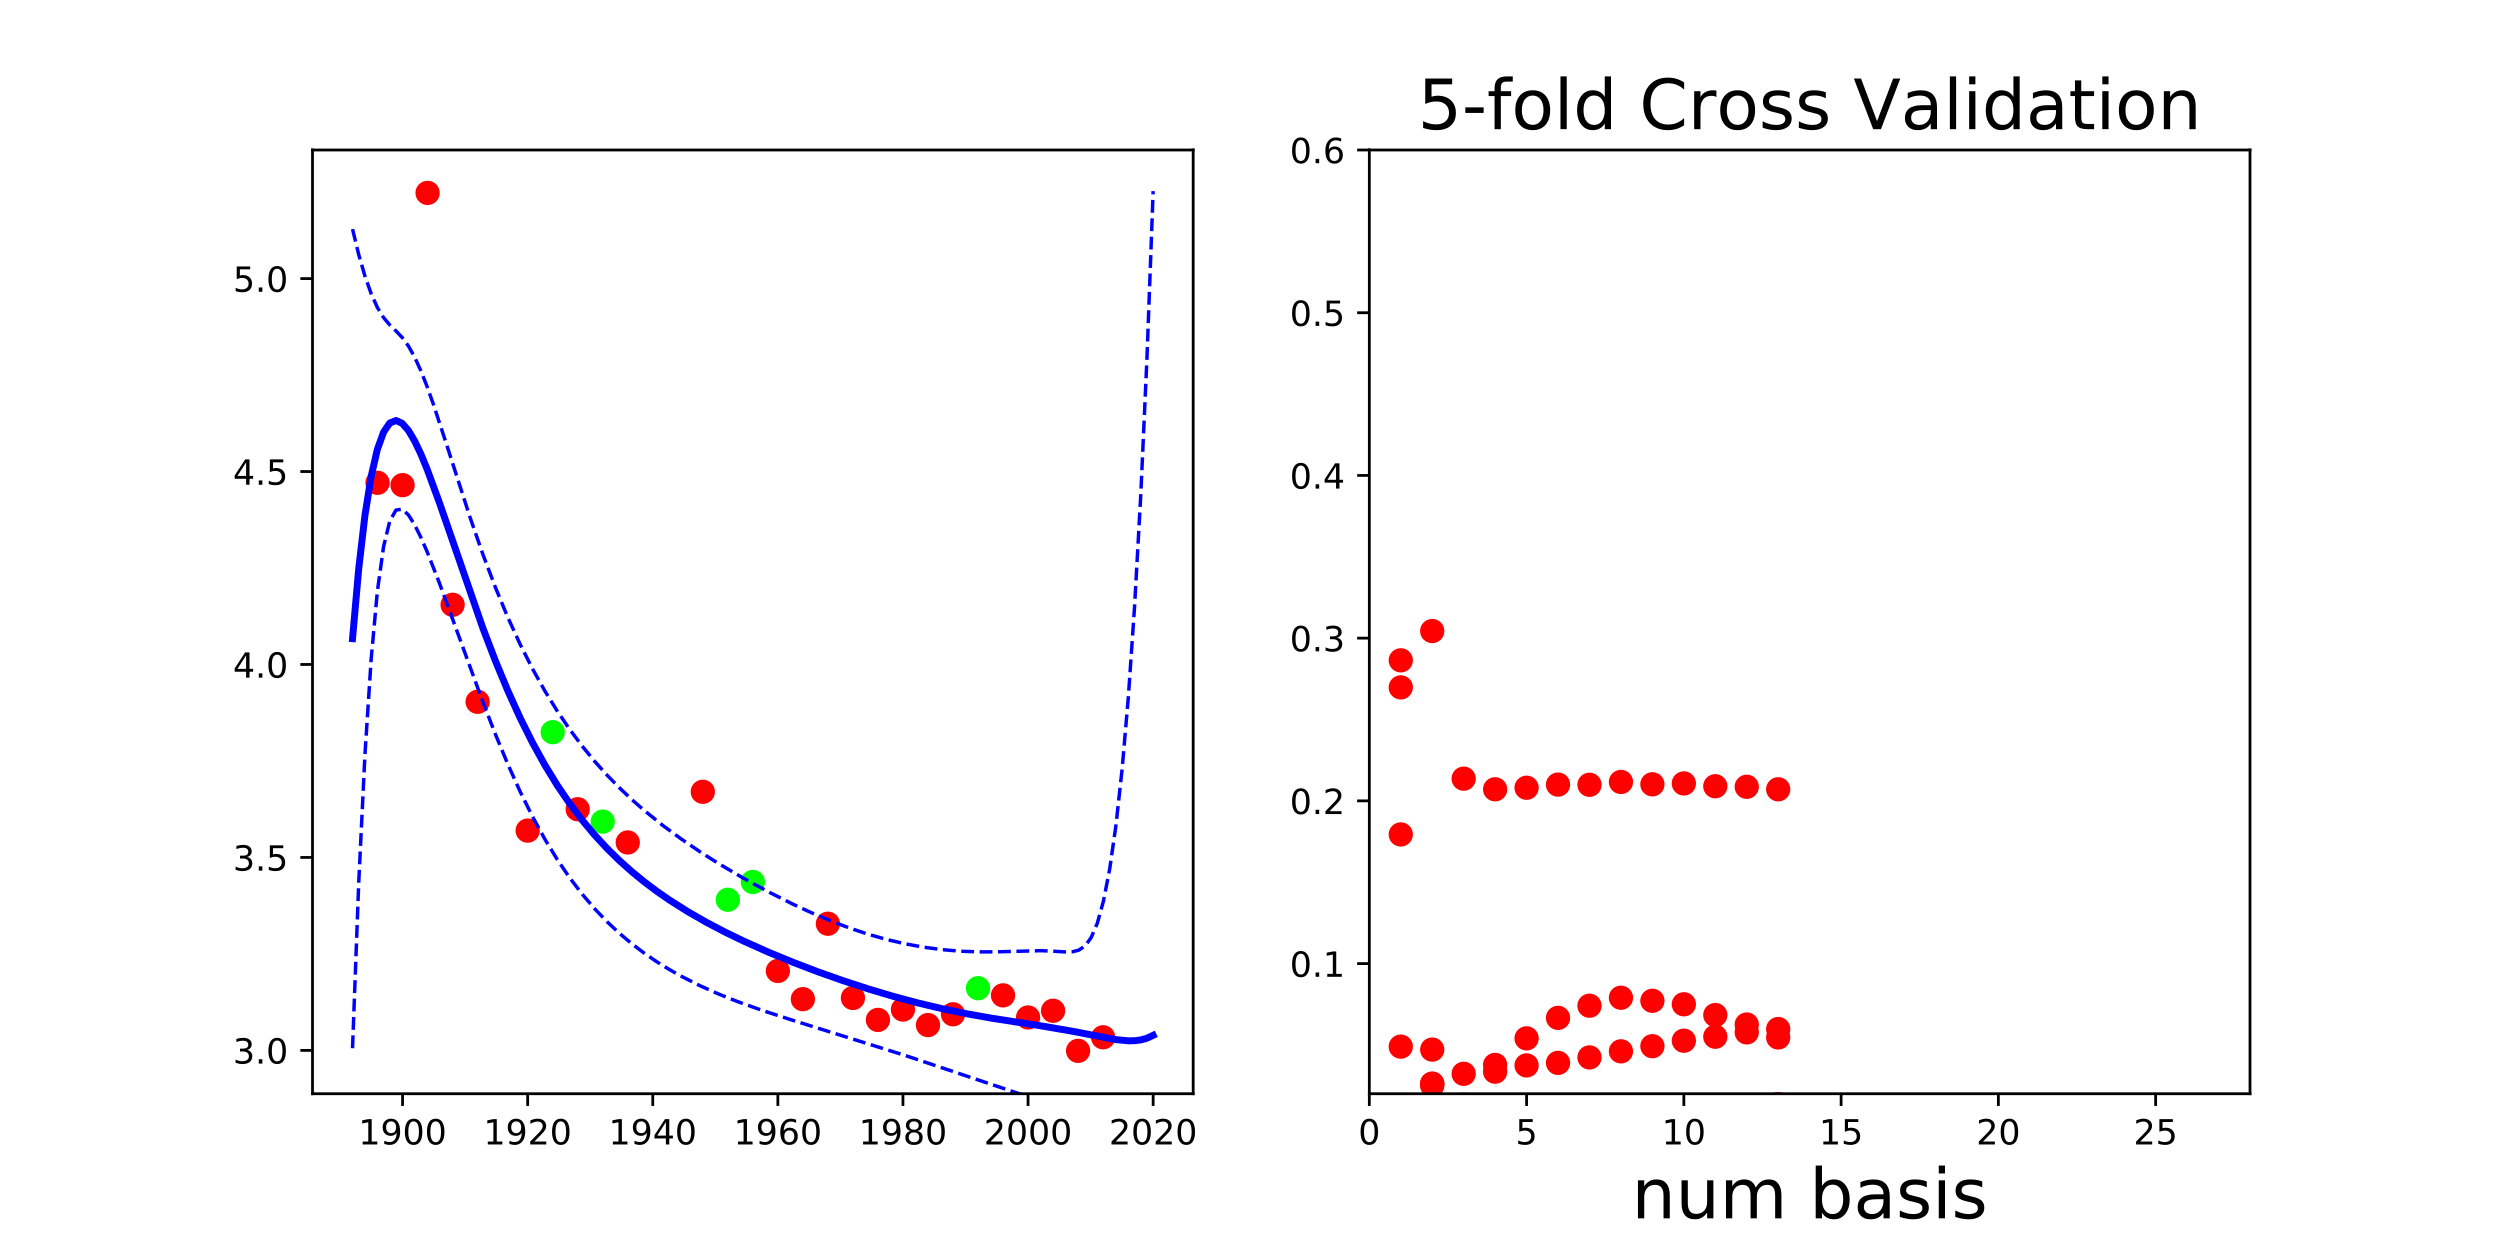 <?xml version="1.0" encoding="utf-8" standalone="no"?>
<!DOCTYPE svg PUBLIC "-//W3C//DTD SVG 1.1//EN"
  "http://www.w3.org/Graphics/SVG/1.1/DTD/svg11.dtd">
<!-- Created with matplotlib (http://matplotlib.org/) -->
<svg height="360pt" version="1.1" viewBox="0 0 720 360" width="720pt" xmlns="http://www.w3.org/2000/svg" xmlns:xlink="http://www.w3.org/1999/xlink">
 <defs>
  <style type="text/css">
*{stroke-linecap:butt;stroke-linejoin:round;}
  </style>
 </defs>
 <g id="figure_1">
  <g id="patch_1">
   <path d="M 0 360 
L 720 360 
L 720 0 
L 0 0 
z
" style="fill:none;"/>
  </g>
  <g id="axes_1">
   <g id="patch_2">
    <path d="M 90 315 
L 343.636 315 
L 343.636 43.2 
L 90 43.2 
z
" style="fill:none;"/>
   </g>
   <g id="matplotlib.axis_1">
    <g id="xtick_1">
     <g id="line2d_1">
      <defs>
       <path d="M 0 0 
L 0 3.5 
" id="m0078205d73" style="stroke:#000000;stroke-width:0.8;"/>
      </defs>
      <g>
       <use style="stroke:#000000;stroke-width:0.8;" x="115.94" xlink:href="#m0078205d73" y="315"/>
      </g>
     </g>
     <g id="text_1">
      <!-- 1900 -->
      <defs>
       <path d="M 12.406 8.297 
L 28.516 8.297 
L 28.516 63.922 
L 10.984 60.406 
L 10.984 69.391 
L 28.422 72.906 
L 38.281 72.906 
L 38.281 8.297 
L 54.391 8.297 
L 54.391 0 
L 12.406 0 
z
" id="DejaVuSans-31"/>
       <path d="M 10.984 1.516 
L 10.984 10.5 
Q 14.703 8.734 18.5 7.812 
Q 22.312 6.891 25.984 6.891 
Q 35.75 6.891 40.891 13.453 
Q 46.047 20.016 46.781 33.406 
Q 43.953 29.203 39.594 26.953 
Q 35.25 24.703 29.984 24.703 
Q 19.047 24.703 12.672 31.312 
Q 6.297 37.938 6.297 49.422 
Q 6.297 60.641 12.938 67.422 
Q 19.578 74.219 30.609 74.219 
Q 43.266 74.219 49.922 64.516 
Q 56.594 54.828 56.594 36.375 
Q 56.594 19.141 48.406 8.859 
Q 40.234 -1.422 26.422 -1.422 
Q 22.703 -1.422 18.891 -0.688 
Q 15.094 0.047 10.984 1.516 
z
M 30.609 32.422 
Q 37.25 32.422 41.125 36.953 
Q 45.016 41.5 45.016 49.422 
Q 45.016 57.281 41.125 61.844 
Q 37.25 66.406 30.609 66.406 
Q 23.969 66.406 20.094 61.844 
Q 16.219 57.281 16.219 49.422 
Q 16.219 41.5 20.094 36.953 
Q 23.969 32.422 30.609 32.422 
z
" id="DejaVuSans-39"/>
       <path d="M 31.781 66.406 
Q 24.172 66.406 20.328 58.906 
Q 16.5 51.422 16.5 36.375 
Q 16.5 21.391 20.328 13.891 
Q 24.172 6.391 31.781 6.391 
Q 39.453 6.391 43.281 13.891 
Q 47.125 21.391 47.125 36.375 
Q 47.125 51.422 43.281 58.906 
Q 39.453 66.406 31.781 66.406 
z
M 31.781 74.219 
Q 44.047 74.219 50.516 64.516 
Q 56.984 54.828 56.984 36.375 
Q 56.984 17.969 50.516 8.266 
Q 44.047 -1.422 31.781 -1.422 
Q 19.531 -1.422 13.062 8.266 
Q 6.594 17.969 6.594 36.375 
Q 6.594 54.828 13.062 64.516 
Q 19.531 74.219 31.781 74.219 
z
" id="DejaVuSans-30"/>
      </defs>
      <g transform="translate(103.215 329.598)scale(0.1 -0.1)">
       <use xlink:href="#DejaVuSans-31"/>
       <use x="63.623" xlink:href="#DejaVuSans-39"/>
       <use x="127.246" xlink:href="#DejaVuSans-30"/>
       <use x="190.869" xlink:href="#DejaVuSans-30"/>
      </g>
     </g>
    </g>
    <g id="xtick_2">
     <g id="line2d_2">
      <g>
       <use style="stroke:#000000;stroke-width:0.8;" x="151.968" xlink:href="#m0078205d73" y="315"/>
      </g>
     </g>
     <g id="text_2">
      <!-- 1920 -->
      <defs>
       <path d="M 19.188 8.297 
L 53.609 8.297 
L 53.609 0 
L 7.328 0 
L 7.328 8.297 
Q 12.938 14.109 22.625 23.891 
Q 32.328 33.688 34.812 36.531 
Q 39.547 41.844 41.422 45.531 
Q 43.312 49.219 43.312 52.781 
Q 43.312 58.594 39.234 62.25 
Q 35.156 65.922 28.609 65.922 
Q 23.969 65.922 18.812 64.312 
Q 13.672 62.703 7.812 59.422 
L 7.812 69.391 
Q 13.766 71.781 18.938 73 
Q 24.125 74.219 28.422 74.219 
Q 39.75 74.219 46.484 68.547 
Q 53.219 62.891 53.219 53.422 
Q 53.219 48.922 51.531 44.891 
Q 49.859 40.875 45.406 35.406 
Q 44.188 33.984 37.641 27.219 
Q 31.109 20.453 19.188 8.297 
z
" id="DejaVuSans-32"/>
      </defs>
      <g transform="translate(139.243 329.598)scale(0.1 -0.1)">
       <use xlink:href="#DejaVuSans-31"/>
       <use x="63.623" xlink:href="#DejaVuSans-39"/>
       <use x="127.246" xlink:href="#DejaVuSans-32"/>
       <use x="190.869" xlink:href="#DejaVuSans-30"/>
      </g>
     </g>
    </g>
    <g id="xtick_3">
     <g id="line2d_3">
      <g>
       <use style="stroke:#000000;stroke-width:0.8;" x="187.996" xlink:href="#m0078205d73" y="315"/>
      </g>
     </g>
     <g id="text_3">
      <!-- 1940 -->
      <defs>
       <path d="M 37.797 64.312 
L 12.891 25.391 
L 37.797 25.391 
z
M 35.203 72.906 
L 47.609 72.906 
L 47.609 25.391 
L 58.016 25.391 
L 58.016 17.188 
L 47.609 17.188 
L 47.609 0 
L 37.797 0 
L 37.797 17.188 
L 4.891 17.188 
L 4.891 26.703 
z
" id="DejaVuSans-34"/>
      </defs>
      <g transform="translate(175.271 329.598)scale(0.1 -0.1)">
       <use xlink:href="#DejaVuSans-31"/>
       <use x="63.623" xlink:href="#DejaVuSans-39"/>
       <use x="127.246" xlink:href="#DejaVuSans-34"/>
       <use x="190.869" xlink:href="#DejaVuSans-30"/>
      </g>
     </g>
    </g>
    <g id="xtick_4">
     <g id="line2d_4">
      <g>
       <use style="stroke:#000000;stroke-width:0.8;" x="224.024" xlink:href="#m0078205d73" y="315"/>
      </g>
     </g>
     <g id="text_4">
      <!-- 1960 -->
      <defs>
       <path d="M 33.016 40.375 
Q 26.375 40.375 22.484 35.828 
Q 18.609 31.297 18.609 23.391 
Q 18.609 15.531 22.484 10.953 
Q 26.375 6.391 33.016 6.391 
Q 39.656 6.391 43.531 10.953 
Q 47.406 15.531 47.406 23.391 
Q 47.406 31.297 43.531 35.828 
Q 39.656 40.375 33.016 40.375 
z
M 52.594 71.297 
L 52.594 62.312 
Q 48.875 64.062 45.094 64.984 
Q 41.312 65.922 37.594 65.922 
Q 27.828 65.922 22.672 59.328 
Q 17.531 52.734 16.797 39.406 
Q 19.672 43.656 24.016 45.922 
Q 28.375 48.188 33.594 48.188 
Q 44.578 48.188 50.953 41.516 
Q 57.328 34.859 57.328 23.391 
Q 57.328 12.156 50.688 5.359 
Q 44.047 -1.422 33.016 -1.422 
Q 20.359 -1.422 13.672 8.266 
Q 6.984 17.969 6.984 36.375 
Q 6.984 53.656 15.188 63.938 
Q 23.391 74.219 37.203 74.219 
Q 40.922 74.219 44.703 73.484 
Q 48.484 72.75 52.594 71.297 
z
" id="DejaVuSans-36"/>
      </defs>
      <g transform="translate(211.299 329.598)scale(0.1 -0.1)">
       <use xlink:href="#DejaVuSans-31"/>
       <use x="63.623" xlink:href="#DejaVuSans-39"/>
       <use x="127.246" xlink:href="#DejaVuSans-36"/>
       <use x="190.869" xlink:href="#DejaVuSans-30"/>
      </g>
     </g>
    </g>
    <g id="xtick_5">
     <g id="line2d_5">
      <g>
       <use style="stroke:#000000;stroke-width:0.8;" x="260.052" xlink:href="#m0078205d73" y="315"/>
      </g>
     </g>
     <g id="text_5">
      <!-- 1980 -->
      <defs>
       <path d="M 31.781 34.625 
Q 24.75 34.625 20.719 30.859 
Q 16.703 27.094 16.703 20.516 
Q 16.703 13.922 20.719 10.156 
Q 24.75 6.391 31.781 6.391 
Q 38.812 6.391 42.859 10.172 
Q 46.922 13.969 46.922 20.516 
Q 46.922 27.094 42.891 30.859 
Q 38.875 34.625 31.781 34.625 
z
M 21.922 38.812 
Q 15.578 40.375 12.031 44.719 
Q 8.5 49.078 8.5 55.328 
Q 8.5 64.062 14.719 69.141 
Q 20.953 74.219 31.781 74.219 
Q 42.672 74.219 48.875 69.141 
Q 55.078 64.062 55.078 55.328 
Q 55.078 49.078 51.531 44.719 
Q 48 40.375 41.703 38.812 
Q 48.828 37.156 52.797 32.312 
Q 56.781 27.484 56.781 20.516 
Q 56.781 9.906 50.312 4.234 
Q 43.844 -1.422 31.781 -1.422 
Q 19.734 -1.422 13.25 4.234 
Q 6.781 9.906 6.781 20.516 
Q 6.781 27.484 10.781 32.312 
Q 14.797 37.156 21.922 38.812 
z
M 18.312 54.391 
Q 18.312 48.734 21.844 45.562 
Q 25.391 42.391 31.781 42.391 
Q 38.141 42.391 41.719 45.562 
Q 45.312 48.734 45.312 54.391 
Q 45.312 60.062 41.719 63.234 
Q 38.141 66.406 31.781 66.406 
Q 25.391 66.406 21.844 63.234 
Q 18.312 60.062 18.312 54.391 
z
" id="DejaVuSans-38"/>
      </defs>
      <g transform="translate(247.327 329.598)scale(0.1 -0.1)">
       <use xlink:href="#DejaVuSans-31"/>
       <use x="63.623" xlink:href="#DejaVuSans-39"/>
       <use x="127.246" xlink:href="#DejaVuSans-38"/>
       <use x="190.869" xlink:href="#DejaVuSans-30"/>
      </g>
     </g>
    </g>
    <g id="xtick_6">
     <g id="line2d_6">
      <g>
       <use style="stroke:#000000;stroke-width:0.8;" x="296.08" xlink:href="#m0078205d73" y="315"/>
      </g>
     </g>
     <g id="text_6">
      <!-- 2000 -->
      <g transform="translate(283.355 329.598)scale(0.1 -0.1)">
       <use xlink:href="#DejaVuSans-32"/>
       <use x="63.623" xlink:href="#DejaVuSans-30"/>
       <use x="127.246" xlink:href="#DejaVuSans-30"/>
       <use x="190.869" xlink:href="#DejaVuSans-30"/>
      </g>
     </g>
    </g>
    <g id="xtick_7">
     <g id="line2d_7">
      <g>
       <use style="stroke:#000000;stroke-width:0.8;" x="332.107" xlink:href="#m0078205d73" y="315"/>
      </g>
     </g>
     <g id="text_7">
      <!-- 2020 -->
      <g transform="translate(319.382 329.598)scale(0.1 -0.1)">
       <use xlink:href="#DejaVuSans-32"/>
       <use x="63.623" xlink:href="#DejaVuSans-30"/>
       <use x="127.246" xlink:href="#DejaVuSans-32"/>
       <use x="190.869" xlink:href="#DejaVuSans-30"/>
      </g>
     </g>
    </g>
   </g>
   <g id="matplotlib.axis_2">
    <g id="ytick_1">
     <g id="line2d_8">
      <defs>
       <path d="M 0 0 
L -3.5 0 
" id="mdf44c363ae" style="stroke:#000000;stroke-width:0.8;"/>
      </defs>
      <g>
       <use style="stroke:#000000;stroke-width:0.8;" x="90" xlink:href="#mdf44c363ae" y="302.509"/>
      </g>
     </g>
     <g id="text_8">
      <!-- 3.0 -->
      <defs>
       <path d="M 40.578 39.312 
Q 47.656 37.797 51.625 33 
Q 55.609 28.219 55.609 21.188 
Q 55.609 10.406 48.188 4.484 
Q 40.766 -1.422 27.094 -1.422 
Q 22.516 -1.422 17.656 -0.516 
Q 12.797 0.391 7.625 2.203 
L 7.625 11.719 
Q 11.719 9.328 16.594 8.109 
Q 21.484 6.891 26.812 6.891 
Q 36.078 6.891 40.938 10.547 
Q 45.797 14.203 45.797 21.188 
Q 45.797 27.641 41.281 31.266 
Q 36.766 34.906 28.719 34.906 
L 20.219 34.906 
L 20.219 43.016 
L 29.109 43.016 
Q 36.375 43.016 40.234 45.922 
Q 44.094 48.828 44.094 54.297 
Q 44.094 59.906 40.109 62.906 
Q 36.141 65.922 28.719 65.922 
Q 24.656 65.922 20.016 65.031 
Q 15.375 64.156 9.812 62.312 
L 9.812 71.094 
Q 15.438 72.656 20.344 73.438 
Q 25.25 74.219 29.594 74.219 
Q 40.828 74.219 47.359 69.109 
Q 53.906 64.016 53.906 55.328 
Q 53.906 49.266 50.438 45.094 
Q 46.969 40.922 40.578 39.312 
z
" id="DejaVuSans-33"/>
       <path d="M 10.688 12.406 
L 21 12.406 
L 21 0 
L 10.688 0 
z
" id="DejaVuSans-2e"/>
      </defs>
      <g transform="translate(67.097 306.309)scale(0.1 -0.1)">
       <use xlink:href="#DejaVuSans-33"/>
       <use x="63.623" xlink:href="#DejaVuSans-2e"/>
       <use x="95.41" xlink:href="#DejaVuSans-30"/>
      </g>
     </g>
    </g>
    <g id="ytick_2">
     <g id="line2d_9">
      <g>
       <use style="stroke:#000000;stroke-width:0.8;" x="90" xlink:href="#mdf44c363ae" y="246.941"/>
      </g>
     </g>
     <g id="text_9">
      <!-- 3.5 -->
      <defs>
       <path d="M 10.797 72.906 
L 49.516 72.906 
L 49.516 64.594 
L 19.828 64.594 
L 19.828 46.734 
Q 21.969 47.469 24.109 47.828 
Q 26.266 48.188 28.422 48.188 
Q 40.625 48.188 47.75 41.5 
Q 54.891 34.812 54.891 23.391 
Q 54.891 11.625 47.562 5.094 
Q 40.234 -1.422 26.906 -1.422 
Q 22.312 -1.422 17.547 -0.641 
Q 12.797 0.141 7.719 1.703 
L 7.719 11.625 
Q 12.109 9.234 16.797 8.062 
Q 21.484 6.891 26.703 6.891 
Q 35.156 6.891 40.078 11.328 
Q 45.016 15.766 45.016 23.391 
Q 45.016 31 40.078 35.438 
Q 35.156 39.891 26.703 39.891 
Q 22.75 39.891 18.812 39.016 
Q 14.891 38.141 10.797 36.281 
z
" id="DejaVuSans-35"/>
      </defs>
      <g transform="translate(67.097 250.74)scale(0.1 -0.1)">
       <use xlink:href="#DejaVuSans-33"/>
       <use x="63.623" xlink:href="#DejaVuSans-2e"/>
       <use x="95.41" xlink:href="#DejaVuSans-35"/>
      </g>
     </g>
    </g>
    <g id="ytick_3">
     <g id="line2d_10">
      <g>
       <use style="stroke:#000000;stroke-width:0.8;" x="90" xlink:href="#mdf44c363ae" y="191.373"/>
      </g>
     </g>
     <g id="text_10">
      <!-- 4.0 -->
      <g transform="translate(67.097 195.172)scale(0.1 -0.1)">
       <use xlink:href="#DejaVuSans-34"/>
       <use x="63.623" xlink:href="#DejaVuSans-2e"/>
       <use x="95.41" xlink:href="#DejaVuSans-30"/>
      </g>
     </g>
    </g>
    <g id="ytick_4">
     <g id="line2d_11">
      <g>
       <use style="stroke:#000000;stroke-width:0.8;" x="90" xlink:href="#mdf44c363ae" y="135.804"/>
      </g>
     </g>
     <g id="text_11">
      <!-- 4.5 -->
      <g transform="translate(67.097 139.604)scale(0.1 -0.1)">
       <use xlink:href="#DejaVuSans-34"/>
       <use x="63.623" xlink:href="#DejaVuSans-2e"/>
       <use x="95.41" xlink:href="#DejaVuSans-35"/>
      </g>
     </g>
    </g>
    <g id="ytick_5">
     <g id="line2d_12">
      <g>
       <use style="stroke:#000000;stroke-width:0.8;" x="90" xlink:href="#mdf44c363ae" y="80.236"/>
      </g>
     </g>
     <g id="text_12">
      <!-- 5.0 -->
      <g transform="translate(67.097 84.035)scale(0.1 -0.1)">
       <use xlink:href="#DejaVuSans-35"/>
       <use x="63.623" xlink:href="#DejaVuSans-2e"/>
       <use x="95.41" xlink:href="#DejaVuSans-30"/>
      </g>
     </g>
    </g>
   </g>
   <g id="line2d_13">
    <defs>
     <path d="M 0 3 
C 0.796 3 1.559 2.684 2.121 2.121 
C 2.684 1.559 3 0.796 3 0 
C 3 -0.796 2.684 -1.559 2.121 -2.121 
C 1.559 -2.684 0.796 -3 0 -3 
C -0.796 -3 -1.559 -2.684 -2.121 -2.121 
C -2.684 -1.559 -3 -0.796 -3 0 
C -3 0.796 -2.684 1.559 -2.121 2.121 
C -1.559 2.684 -0.796 3 0 3 
z
" id="m4f26857a0a" style="stroke:#ff0000;"/>
    </defs>
    <g clip-path="url(#pba0c8b3b1d)">
     <use style="fill:#ff0000;stroke:#ff0000;" x="288.874" xlink:href="#m4f26857a0a" y="286.667"/>
     <use style="fill:#ff0000;stroke:#ff0000;" x="296.08" xlink:href="#m4f26857a0a" y="293.032"/>
     <use style="fill:#ff0000;stroke:#ff0000;" x="267.257" xlink:href="#m4f26857a0a" y="295.227"/>
     <use style="fill:#ff0000;stroke:#ff0000;" x="108.735" xlink:href="#m4f26857a0a" y="139.046"/>
     <use style="fill:#ff0000;stroke:#ff0000;" x="180.79" xlink:href="#m4f26857a0a" y="242.628"/>
     <use style="fill:#ff0000;stroke:#ff0000;" x="260.052" xlink:href="#m4f26857a0a" y="290.749"/>
     <use style="fill:#ff0000;stroke:#ff0000;" x="303.285" xlink:href="#m4f26857a0a" y="291.1"/>
     <use style="fill:#ff0000;stroke:#ff0000;" x="274.463" xlink:href="#m4f26857a0a" y="292.11"/>
     <use style="fill:#ff0000;stroke:#ff0000;" x="151.968" xlink:href="#m4f26857a0a" y="239.216"/>
     <use style="fill:#ff0000;stroke:#ff0000;" x="317.696" xlink:href="#m4f26857a0a" y="298.739"/>
     <use style="fill:#ff0000;stroke:#ff0000;" x="123.146" xlink:href="#m4f26857a0a" y="55.555"/>
     <use style="fill:#ff0000;stroke:#ff0000;" x="252.846" xlink:href="#m4f26857a0a" y="293.734"/>
     <use style="fill:#ff0000;stroke:#ff0000;" x="245.64" xlink:href="#m4f26857a0a" y="287.413"/>
     <use style="fill:#ff0000;stroke:#ff0000;" x="130.351" xlink:href="#m4f26857a0a" y="174.182"/>
     <use style="fill:#ff0000;stroke:#ff0000;" x="166.379" xlink:href="#m4f26857a0a" y="233.067"/>
     <use style="fill:#ff0000;stroke:#ff0000;" x="310.491" xlink:href="#m4f26857a0a" y="302.645"/>
     <use style="fill:#ff0000;stroke:#ff0000;" x="238.435" xlink:href="#m4f26857a0a" y="266.035"/>
     <use style="fill:#ff0000;stroke:#ff0000;" x="115.94" xlink:href="#m4f26857a0a" y="139.724"/>
     <use style="fill:#ff0000;stroke:#ff0000;" x="224.024" xlink:href="#m4f26857a0a" y="279.634"/>
     <use style="fill:#ff0000;stroke:#ff0000;" x="137.557" xlink:href="#m4f26857a0a" y="202.118"/>
     <use style="fill:#ff0000;stroke:#ff0000;" x="202.407" xlink:href="#m4f26857a0a" y="228.036"/>
     <use style="fill:#ff0000;stroke:#ff0000;" x="231.229" xlink:href="#m4f26857a0a" y="287.755"/>
    </g>
   </g>
   <g id="line2d_14">
    <defs>
     <path d="M 0 3 
C 0.796 3 1.559 2.684 2.121 2.121 
C 2.684 1.559 3 0.796 3 0 
C 3 -0.796 2.684 -1.559 2.121 -2.121 
C 1.559 -2.684 0.796 -3 0 -3 
C -0.796 -3 -1.559 -2.684 -2.121 -2.121 
C -2.684 -1.559 -3 -0.796 -3 0 
C -3 0.796 -2.684 1.559 -2.121 2.121 
C -1.559 2.684 -0.796 3 0 3 
z
" id="m26ca53701c" style="stroke:#00ff00;"/>
    </defs>
    <g clip-path="url(#pba0c8b3b1d)">
     <use style="fill:#00ff00;stroke:#00ff00;" x="216.818" xlink:href="#m26ca53701c" y="254.006"/>
     <use style="fill:#00ff00;stroke:#00ff00;" x="173.585" xlink:href="#m26ca53701c" y="236.623"/>
     <use style="fill:#00ff00;stroke:#00ff00;" x="159.174" xlink:href="#m26ca53701c" y="210.872"/>
     <use style="fill:#00ff00;stroke:#00ff00;" x="209.613" xlink:href="#m26ca53701c" y="259.134"/>
     <use style="fill:#00ff00;stroke:#00ff00;" x="281.668" xlink:href="#m26ca53701c" y="284.603"/>
    </g>
   </g>
   <g id="line2d_15">
    <path clip-path="url(#pba0c8b3b1d)" d="M 101.529 183.929 
L 103.316 163.739 
L 105.104 148.43 
L 106.891 137.218 
L 108.679 129.422 
L 110.466 124.46 
L 112.254 121.83 
L 114.041 121.105 
L 115.828 121.919 
L 117.616 123.963 
L 119.403 126.974 
L 121.191 130.731 
L 122.978 135.049 
L 126.553 144.778 
L 139.065 180.894 
L 142.64 190.234 
L 146.215 198.859 
L 149.79 206.743 
L 153.364 213.901 
L 156.939 220.37 
L 160.514 226.203 
L 164.089 231.457 
L 167.664 236.192 
L 171.239 240.466 
L 174.814 244.332 
L 178.388 247.84 
L 181.963 251.037 
L 185.538 253.961 
L 189.113 256.65 
L 192.688 259.133 
L 198.05 262.532 
L 203.412 265.608 
L 208.775 268.422 
L 214.137 271.022 
L 221.287 274.218 
L 228.436 277.16 
L 235.586 279.886 
L 242.736 282.415 
L 249.886 284.751 
L 257.035 286.887 
L 264.185 288.81 
L 271.335 290.508 
L 278.485 291.98 
L 285.634 293.248 
L 299.934 295.467 
L 308.871 297.005 
L 321.383 299.407 
L 324.958 299.748 
L 326.745 299.724 
L 328.533 299.502 
L 330.32 299.012 
L 332.107 298.169 
L 332.107 298.169 
" style="fill:none;stroke:#0000ff;stroke-linecap:square;stroke-width:2;"/>
   </g>
   <g id="line2d_16">
    <path clip-path="url(#pba0c8b3b1d)" d="M 101.529 65.976 
L 103.316 73.336 
L 105.104 79.506 
L 106.891 84.564 
L 108.679 88.537 
L 110.466 91.473 
L 112.254 93.584 
L 114.041 95.313 
L 115.828 97.199 
L 117.616 99.645 
L 119.403 102.826 
L 121.191 106.737 
L 122.978 111.272 
L 124.766 116.286 
L 128.34 127.177 
L 135.49 149.354 
L 139.065 159.627 
L 142.64 169.089 
L 146.215 177.713 
L 149.79 185.535 
L 153.364 192.616 
L 156.939 199.024 
L 160.514 204.827 
L 164.089 210.089 
L 167.664 214.873 
L 171.239 219.233 
L 174.814 223.222 
L 178.388 226.886 
L 181.963 230.27 
L 185.538 233.409 
L 190.9 237.735 
L 196.263 241.683 
L 201.625 245.329 
L 206.987 248.729 
L 214.137 252.946 
L 221.287 256.845 
L 228.436 260.436 
L 233.799 262.912 
L 239.161 265.183 
L 244.523 267.225 
L 249.886 269.018 
L 255.248 270.547 
L 260.61 271.804 
L 265.973 272.787 
L 271.335 273.501 
L 276.697 273.952 
L 282.059 274.148 
L 287.422 274.115 
L 299.934 273.797 
L 303.509 273.956 
L 307.083 274.174 
L 308.871 274.106 
L 310.658 273.656 
L 312.446 272.469 
L 314.233 270.066 
L 316.021 265.905 
L 317.808 259.46 
L 319.595 250.246 
L 321.383 237.78 
L 323.17 221.517 
L 324.958 200.806 
L 326.745 174.854 
L 328.533 142.705 
L 330.32 103.219 
L 332.107 55.045 
L 332.107 55.045 
" style="fill:none;stroke:#0000ff;stroke-dasharray:3.7,1.6;stroke-dashoffset:0;"/>
   </g>
   <g id="line2d_17">
    <path clip-path="url(#pba0c8b3b1d)" d="M 101.529 301.883 
L 103.316 254.142 
L 105.104 217.355 
L 106.891 189.871 
L 108.679 170.307 
L 110.466 157.446 
L 112.254 150.076 
L 114.041 146.897 
L 115.828 146.64 
L 117.616 148.281 
L 119.403 151.121 
L 121.191 154.724 
L 122.978 158.826 
L 126.553 167.924 
L 131.915 182.599 
L 139.065 202.16 
L 142.64 211.379 
L 146.215 220.005 
L 149.79 227.952 
L 153.364 235.186 
L 156.939 241.717 
L 160.514 247.579 
L 164.089 252.825 
L 167.664 257.512 
L 171.239 261.698 
L 174.814 265.442 
L 178.388 268.794 
L 181.963 271.804 
L 185.538 274.513 
L 189.113 276.96 
L 192.688 279.177 
L 196.263 281.194 
L 201.625 283.9 
L 206.987 286.291 
L 212.35 288.43 
L 219.499 290.99 
L 228.436 293.884 
L 260.61 303.947 
L 283.847 311.734 
L 299.934 317.137 
L 307.083 319.171 
L 308.871 319.903 
L 310.658 321.044 
L 312.446 322.943 
L 314.233 326.072 
L 316.021 330.96 
L 317.808 338.114 
L 319.595 347.991 
L 321.378 361 
L 321.378 361 
" style="fill:none;stroke:#0000ff;stroke-dasharray:3.7,1.6;stroke-dashoffset:0;"/>
   </g>
   <g id="patch_3">
    <path d="M 90 315 
L 90 43.2 
" style="fill:none;stroke:#000000;stroke-linecap:square;stroke-linejoin:miter;stroke-width:0.8;"/>
   </g>
   <g id="patch_4">
    <path d="M 343.636 315 
L 343.636 43.2 
" style="fill:none;stroke:#000000;stroke-linecap:square;stroke-linejoin:miter;stroke-width:0.8;"/>
   </g>
   <g id="patch_5">
    <path d="M 90 315 
L 343.636 315 
" style="fill:none;stroke:#000000;stroke-linecap:square;stroke-linejoin:miter;stroke-width:0.8;"/>
   </g>
   <g id="patch_6">
    <path d="M 90 43.2 
L 343.636 43.2 
" style="fill:none;stroke:#000000;stroke-linecap:square;stroke-linejoin:miter;stroke-width:0.8;"/>
   </g>
  </g>
  <g id="axes_2">
   <g id="patch_7">
    <path d="M 394.364 315 
L 648 315 
L 648 43.2 
L 394.364 43.2 
z
" style="fill:none;"/>
   </g>
   <g id="matplotlib.axis_3">
    <g id="xtick_8">
     <g id="line2d_18">
      <g>
       <use style="stroke:#000000;stroke-width:0.8;" x="394.364" xlink:href="#m0078205d73" y="315"/>
      </g>
     </g>
     <g id="text_13">
      <!-- 0 -->
      <g transform="translate(391.182 329.598)scale(0.1 -0.1)">
       <use xlink:href="#DejaVuSans-30"/>
      </g>
     </g>
    </g>
    <g id="xtick_9">
     <g id="line2d_19">
      <g>
       <use style="stroke:#000000;stroke-width:0.8;" x="439.656" xlink:href="#m0078205d73" y="315"/>
      </g>
     </g>
     <g id="text_14">
      <!-- 5 -->
      <g transform="translate(436.475 329.598)scale(0.1 -0.1)">
       <use xlink:href="#DejaVuSans-35"/>
      </g>
     </g>
    </g>
    <g id="xtick_10">
     <g id="line2d_20">
      <g>
       <use style="stroke:#000000;stroke-width:0.8;" x="484.948" xlink:href="#m0078205d73" y="315"/>
      </g>
     </g>
     <g id="text_15">
      <!-- 10 -->
      <g transform="translate(478.586 329.598)scale(0.1 -0.1)">
       <use xlink:href="#DejaVuSans-31"/>
       <use x="63.623" xlink:href="#DejaVuSans-30"/>
      </g>
     </g>
    </g>
    <g id="xtick_11">
     <g id="line2d_21">
      <g>
       <use style="stroke:#000000;stroke-width:0.8;" x="530.24" xlink:href="#m0078205d73" y="315"/>
      </g>
     </g>
     <g id="text_16">
      <!-- 15 -->
      <g transform="translate(523.878 329.598)scale(0.1 -0.1)">
       <use xlink:href="#DejaVuSans-31"/>
       <use x="63.623" xlink:href="#DejaVuSans-35"/>
      </g>
     </g>
    </g>
    <g id="xtick_12">
     <g id="line2d_22">
      <g>
       <use style="stroke:#000000;stroke-width:0.8;" x="575.532" xlink:href="#m0078205d73" y="315"/>
      </g>
     </g>
     <g id="text_17">
      <!-- 20 -->
      <g transform="translate(569.17 329.598)scale(0.1 -0.1)">
       <use xlink:href="#DejaVuSans-32"/>
       <use x="63.623" xlink:href="#DejaVuSans-30"/>
      </g>
     </g>
    </g>
    <g id="xtick_13">
     <g id="line2d_23">
      <g>
       <use style="stroke:#000000;stroke-width:0.8;" x="620.825" xlink:href="#m0078205d73" y="315"/>
      </g>
     </g>
     <g id="text_18">
      <!-- 25 -->
      <g transform="translate(614.462 329.598)scale(0.1 -0.1)">
       <use xlink:href="#DejaVuSans-32"/>
       <use x="63.623" xlink:href="#DejaVuSans-35"/>
      </g>
     </g>
    </g>
    <g id="text_19">
     <!-- num basis -->
     <defs>
      <path d="M 54.891 33.016 
L 54.891 0 
L 45.906 0 
L 45.906 32.719 
Q 45.906 40.484 42.875 44.328 
Q 39.844 48.188 33.797 48.188 
Q 26.516 48.188 22.312 43.547 
Q 18.109 38.922 18.109 30.906 
L 18.109 0 
L 9.078 0 
L 9.078 54.688 
L 18.109 54.688 
L 18.109 46.188 
Q 21.344 51.125 25.703 53.562 
Q 30.078 56 35.797 56 
Q 45.219 56 50.047 50.172 
Q 54.891 44.344 54.891 33.016 
z
" id="DejaVuSans-6e"/>
      <path d="M 8.5 21.578 
L 8.5 54.688 
L 17.484 54.688 
L 17.484 21.922 
Q 17.484 14.156 20.5 10.266 
Q 23.531 6.391 29.594 6.391 
Q 36.859 6.391 41.078 11.031 
Q 45.312 15.672 45.312 23.688 
L 45.312 54.688 
L 54.297 54.688 
L 54.297 0 
L 45.312 0 
L 45.312 8.406 
Q 42.047 3.422 37.719 1 
Q 33.406 -1.422 27.688 -1.422 
Q 18.266 -1.422 13.375 4.438 
Q 8.5 10.297 8.5 21.578 
z
M 31.109 56 
z
" id="DejaVuSans-75"/>
      <path d="M 52 44.188 
Q 55.375 50.25 60.062 53.125 
Q 64.75 56 71.094 56 
Q 79.641 56 84.281 50.016 
Q 88.922 44.047 88.922 33.016 
L 88.922 0 
L 79.891 0 
L 79.891 32.719 
Q 79.891 40.578 77.094 44.375 
Q 74.312 48.188 68.609 48.188 
Q 61.625 48.188 57.562 43.547 
Q 53.516 38.922 53.516 30.906 
L 53.516 0 
L 44.484 0 
L 44.484 32.719 
Q 44.484 40.625 41.703 44.406 
Q 38.922 48.188 33.109 48.188 
Q 26.219 48.188 22.156 43.531 
Q 18.109 38.875 18.109 30.906 
L 18.109 0 
L 9.078 0 
L 9.078 54.688 
L 18.109 54.688 
L 18.109 46.188 
Q 21.188 51.219 25.484 53.609 
Q 29.781 56 35.688 56 
Q 41.656 56 45.828 52.969 
Q 50 49.953 52 44.188 
z
" id="DejaVuSans-6d"/>
      <path id="DejaVuSans-20"/>
      <path d="M 48.688 27.297 
Q 48.688 37.203 44.609 42.844 
Q 40.531 48.484 33.406 48.484 
Q 26.266 48.484 22.188 42.844 
Q 18.109 37.203 18.109 27.297 
Q 18.109 17.391 22.188 11.75 
Q 26.266 6.109 33.406 6.109 
Q 40.531 6.109 44.609 11.75 
Q 48.688 17.391 48.688 27.297 
z
M 18.109 46.391 
Q 20.953 51.266 25.266 53.625 
Q 29.594 56 35.594 56 
Q 45.562 56 51.781 48.094 
Q 58.016 40.188 58.016 27.297 
Q 58.016 14.406 51.781 6.484 
Q 45.562 -1.422 35.594 -1.422 
Q 29.594 -1.422 25.266 0.953 
Q 20.953 3.328 18.109 8.203 
L 18.109 0 
L 9.078 0 
L 9.078 75.984 
L 18.109 75.984 
z
" id="DejaVuSans-62"/>
      <path d="M 34.281 27.484 
Q 23.391 27.484 19.188 25 
Q 14.984 22.516 14.984 16.5 
Q 14.984 11.719 18.141 8.906 
Q 21.297 6.109 26.703 6.109 
Q 34.188 6.109 38.703 11.406 
Q 43.219 16.703 43.219 25.484 
L 43.219 27.484 
z
M 52.203 31.203 
L 52.203 0 
L 43.219 0 
L 43.219 8.297 
Q 40.141 3.328 35.547 0.953 
Q 30.953 -1.422 24.312 -1.422 
Q 15.922 -1.422 10.953 3.297 
Q 6 8.016 6 15.922 
Q 6 25.141 12.172 29.828 
Q 18.359 34.516 30.609 34.516 
L 43.219 34.516 
L 43.219 35.406 
Q 43.219 41.609 39.141 45 
Q 35.062 48.391 27.688 48.391 
Q 23 48.391 18.547 47.266 
Q 14.109 46.141 10.016 43.891 
L 10.016 52.203 
Q 14.938 54.109 19.578 55.047 
Q 24.219 56 28.609 56 
Q 40.484 56 46.344 49.844 
Q 52.203 43.703 52.203 31.203 
z
" id="DejaVuSans-61"/>
      <path d="M 44.281 53.078 
L 44.281 44.578 
Q 40.484 46.531 36.375 47.5 
Q 32.281 48.484 27.875 48.484 
Q 21.188 48.484 17.844 46.438 
Q 14.5 44.391 14.5 40.281 
Q 14.5 37.156 16.891 35.375 
Q 19.281 33.594 26.516 31.984 
L 29.594 31.297 
Q 39.156 29.25 43.188 25.516 
Q 47.219 21.781 47.219 15.094 
Q 47.219 7.469 41.188 3.016 
Q 35.156 -1.422 24.609 -1.422 
Q 20.219 -1.422 15.453 -0.562 
Q 10.688 0.297 5.422 2 
L 5.422 11.281 
Q 10.406 8.688 15.234 7.391 
Q 20.062 6.109 24.812 6.109 
Q 31.156 6.109 34.562 8.281 
Q 37.984 10.453 37.984 14.406 
Q 37.984 18.062 35.516 20.016 
Q 33.062 21.969 24.703 23.781 
L 21.578 24.516 
Q 13.234 26.266 9.516 29.906 
Q 5.812 33.547 5.812 39.891 
Q 5.812 47.609 11.281 51.797 
Q 16.75 56 26.812 56 
Q 31.781 56 36.172 55.266 
Q 40.578 54.547 44.281 53.078 
z
" id="DejaVuSans-73"/>
      <path d="M 9.422 54.688 
L 18.406 54.688 
L 18.406 0 
L 9.422 0 
z
M 9.422 75.984 
L 18.406 75.984 
L 18.406 64.594 
L 9.422 64.594 
z
" id="DejaVuSans-69"/>
     </defs>
     <g transform="translate(469.915 350.875)scale(0.2 -0.2)">
      <use xlink:href="#DejaVuSans-6e"/>
      <use x="63.379" xlink:href="#DejaVuSans-75"/>
      <use x="126.758" xlink:href="#DejaVuSans-6d"/>
      <use x="224.17" xlink:href="#DejaVuSans-20"/>
      <use x="255.957" xlink:href="#DejaVuSans-62"/>
      <use x="319.434" xlink:href="#DejaVuSans-61"/>
      <use x="380.713" xlink:href="#DejaVuSans-73"/>
      <use x="432.812" xlink:href="#DejaVuSans-69"/>
      <use x="460.596" xlink:href="#DejaVuSans-73"/>
     </g>
    </g>
   </g>
   <g id="matplotlib.axis_4">
    <g id="ytick_6">
     <g id="line2d_24">
      <g>
       <use style="stroke:#000000;stroke-width:0.8;" x="394.364" xlink:href="#mdf44c363ae" y="277.51"/>
      </g>
     </g>
     <g id="text_20">
      <!-- 0.1 -->
      <g transform="translate(371.461 281.31)scale(0.1 -0.1)">
       <use xlink:href="#DejaVuSans-30"/>
       <use x="63.623" xlink:href="#DejaVuSans-2e"/>
       <use x="95.41" xlink:href="#DejaVuSans-31"/>
      </g>
     </g>
    </g>
    <g id="ytick_7">
     <g id="line2d_25">
      <g>
       <use style="stroke:#000000;stroke-width:0.8;" x="394.364" xlink:href="#mdf44c363ae" y="230.648"/>
      </g>
     </g>
     <g id="text_21">
      <!-- 0.2 -->
      <g transform="translate(371.461 234.447)scale(0.1 -0.1)">
       <use xlink:href="#DejaVuSans-30"/>
       <use x="63.623" xlink:href="#DejaVuSans-2e"/>
       <use x="95.41" xlink:href="#DejaVuSans-32"/>
      </g>
     </g>
    </g>
    <g id="ytick_8">
     <g id="line2d_26">
      <g>
       <use style="stroke:#000000;stroke-width:0.8;" x="394.364" xlink:href="#mdf44c363ae" y="183.786"/>
      </g>
     </g>
     <g id="text_22">
      <!-- 0.3 -->
      <g transform="translate(371.461 187.585)scale(0.1 -0.1)">
       <use xlink:href="#DejaVuSans-30"/>
       <use x="63.623" xlink:href="#DejaVuSans-2e"/>
       <use x="95.41" xlink:href="#DejaVuSans-33"/>
      </g>
     </g>
    </g>
    <g id="ytick_9">
     <g id="line2d_27">
      <g>
       <use style="stroke:#000000;stroke-width:0.8;" x="394.364" xlink:href="#mdf44c363ae" y="136.924"/>
      </g>
     </g>
     <g id="text_23">
      <!-- 0.4 -->
      <g transform="translate(371.461 140.723)scale(0.1 -0.1)">
       <use xlink:href="#DejaVuSans-30"/>
       <use x="63.623" xlink:href="#DejaVuSans-2e"/>
       <use x="95.41" xlink:href="#DejaVuSans-34"/>
      </g>
     </g>
    </g>
    <g id="ytick_10">
     <g id="line2d_28">
      <g>
       <use style="stroke:#000000;stroke-width:0.8;" x="394.364" xlink:href="#mdf44c363ae" y="90.062"/>
      </g>
     </g>
     <g id="text_24">
      <!-- 0.5 -->
      <g transform="translate(371.461 93.861)scale(0.1 -0.1)">
       <use xlink:href="#DejaVuSans-30"/>
       <use x="63.623" xlink:href="#DejaVuSans-2e"/>
       <use x="95.41" xlink:href="#DejaVuSans-35"/>
      </g>
     </g>
    </g>
    <g id="ytick_11">
     <g id="line2d_29">
      <g>
       <use style="stroke:#000000;stroke-width:0.8;" x="394.364" xlink:href="#mdf44c363ae" y="43.2"/>
      </g>
     </g>
     <g id="text_25">
      <!-- 0.6 -->
      <g transform="translate(371.461 46.999)scale(0.1 -0.1)">
       <use xlink:href="#DejaVuSans-30"/>
       <use x="63.623" xlink:href="#DejaVuSans-2e"/>
       <use x="95.41" xlink:href="#DejaVuSans-36"/>
      </g>
     </g>
    </g>
   </g>
   <g id="line2d_30">
    <g clip-path="url(#p9506e856f4)">
     <use style="fill:#ff0000;stroke:#ff0000;" x="403.422" xlink:href="#m4f26857a0a" y="301.431"/>
    </g>
   </g>
   <g id="line2d_31">
    <g clip-path="url(#p9506e856f4)">
     <use style="fill:#ff0000;stroke:#ff0000;" x="403.422" xlink:href="#m4f26857a0a" y="197.972"/>
    </g>
   </g>
   <g id="line2d_32">
    <g clip-path="url(#p9506e856f4)"/>
   </g>
   <g id="line2d_33">
    <g clip-path="url(#p9506e856f4)">
     <use style="fill:#ff0000;stroke:#ff0000;" x="403.422" xlink:href="#m4f26857a0a" y="240.317"/>
    </g>
   </g>
   <g id="line2d_34">
    <g clip-path="url(#p9506e856f4)">
     <use style="fill:#ff0000;stroke:#ff0000;" x="403.422" xlink:href="#m4f26857a0a" y="190.174"/>
    </g>
   </g>
   <g id="line2d_35">
    <g clip-path="url(#p9506e856f4)">
     <use style="fill:#ff0000;stroke:#ff0000;" x="412.481" xlink:href="#m4f26857a0a" y="312.115"/>
    </g>
   </g>
   <g id="line2d_36">
    <g clip-path="url(#p9506e856f4)">
     <use style="fill:#ff0000;stroke:#ff0000;" x="412.481" xlink:href="#m4f26857a0a" y="312.635"/>
    </g>
   </g>
   <g id="line2d_37">
    <g clip-path="url(#p9506e856f4)">
     <use style="fill:#ff0000;stroke:#ff0000;" x="412.481" xlink:href="#m4f26857a0a" y="181.74"/>
    </g>
   </g>
   <g id="line2d_38">
    <g clip-path="url(#p9506e856f4)">
     <use style="fill:#ff0000;stroke:#ff0000;" x="412.481" xlink:href="#m4f26857a0a" y="312.115"/>
    </g>
   </g>
   <g id="line2d_39">
    <g clip-path="url(#p9506e856f4)">
     <use style="fill:#ff0000;stroke:#ff0000;" x="412.481" xlink:href="#m4f26857a0a" y="302.283"/>
    </g>
   </g>
   <g id="line2d_40">
    <g clip-path="url(#p9506e856f4)">
     <use style="fill:#ff0000;stroke:#ff0000;" x="421.539" xlink:href="#m4f26857a0a" y="320.001"/>
    </g>
   </g>
   <g id="line2d_41">
    <g clip-path="url(#p9506e856f4)">
     <use style="fill:#ff0000;stroke:#ff0000;" x="421.539" xlink:href="#m4f26857a0a" y="320.329"/>
    </g>
   </g>
   <g id="line2d_42">
    <g clip-path="url(#p9506e856f4)">
     <use style="fill:#ff0000;stroke:#ff0000;" x="421.539" xlink:href="#m4f26857a0a" y="224.255"/>
    </g>
   </g>
   <g id="line2d_43">
    <g clip-path="url(#p9506e856f4)">
     <use style="fill:#ff0000;stroke:#ff0000;" x="421.539" xlink:href="#m4f26857a0a" y="318.161"/>
    </g>
   </g>
   <g id="line2d_44">
    <g clip-path="url(#p9506e856f4)">
     <use style="fill:#ff0000;stroke:#ff0000;" x="421.539" xlink:href="#m4f26857a0a" y="309.258"/>
    </g>
   </g>
   <g id="line2d_45">
    <g clip-path="url(#p9506e856f4)">
     <use style="fill:#ff0000;stroke:#ff0000;" x="430.597" xlink:href="#m4f26857a0a" y="320.259"/>
    </g>
   </g>
   <g id="line2d_46">
    <g clip-path="url(#p9506e856f4)">
     <use style="fill:#ff0000;stroke:#ff0000;" x="430.597" xlink:href="#m4f26857a0a" y="308.644"/>
    </g>
   </g>
   <g id="line2d_47">
    <g clip-path="url(#p9506e856f4)">
     <use style="fill:#ff0000;stroke:#ff0000;" x="430.597" xlink:href="#m4f26857a0a" y="227.316"/>
    </g>
   </g>
   <g id="line2d_48">
    <g clip-path="url(#p9506e856f4)">
     <use style="fill:#ff0000;stroke:#ff0000;" x="430.597" xlink:href="#m4f26857a0a" y="320.498"/>
    </g>
   </g>
   <g id="line2d_49">
    <g clip-path="url(#p9506e856f4)">
     <use style="fill:#ff0000;stroke:#ff0000;" x="430.597" xlink:href="#m4f26857a0a" y="306.698"/>
    </g>
   </g>
   <g id="line2d_50">
    <g clip-path="url(#p9506e856f4)">
     <use style="fill:#ff0000;stroke:#ff0000;" x="439.656" xlink:href="#m4f26857a0a" y="320.496"/>
    </g>
   </g>
   <g id="line2d_51">
    <g clip-path="url(#p9506e856f4)">
     <use style="fill:#ff0000;stroke:#ff0000;" x="439.656" xlink:href="#m4f26857a0a" y="299.046"/>
    </g>
   </g>
   <g id="line2d_52">
    <g clip-path="url(#p9506e856f4)">
     <use style="fill:#ff0000;stroke:#ff0000;" x="439.656" xlink:href="#m4f26857a0a" y="226.871"/>
    </g>
   </g>
   <g id="line2d_53">
    <g clip-path="url(#p9506e856f4)">
     <use style="fill:#ff0000;stroke:#ff0000;" x="439.656" xlink:href="#m4f26857a0a" y="320.702"/>
    </g>
   </g>
   <g id="line2d_54">
    <g clip-path="url(#p9506e856f4)">
     <use style="fill:#ff0000;stroke:#ff0000;" x="439.656" xlink:href="#m4f26857a0a" y="306.838"/>
    </g>
   </g>
   <g id="line2d_55">
    <g clip-path="url(#p9506e856f4)">
     <use style="fill:#ff0000;stroke:#ff0000;" x="448.714" xlink:href="#m4f26857a0a" y="320.449"/>
    </g>
   </g>
   <g id="line2d_56">
    <g clip-path="url(#p9506e856f4)">
     <use style="fill:#ff0000;stroke:#ff0000;" x="448.714" xlink:href="#m4f26857a0a" y="293.149"/>
    </g>
   </g>
   <g id="line2d_57">
    <g clip-path="url(#p9506e856f4)">
     <use style="fill:#ff0000;stroke:#ff0000;" x="448.714" xlink:href="#m4f26857a0a" y="225.965"/>
    </g>
   </g>
   <g id="line2d_58">
    <g clip-path="url(#p9506e856f4)">
     <use style="fill:#ff0000;stroke:#ff0000;" x="448.714" xlink:href="#m4f26857a0a" y="320.615"/>
    </g>
   </g>
   <g id="line2d_59">
    <g clip-path="url(#p9506e856f4)">
     <use style="fill:#ff0000;stroke:#ff0000;" x="448.714" xlink:href="#m4f26857a0a" y="306.108"/>
    </g>
   </g>
   <g id="line2d_60">
    <g clip-path="url(#p9506e856f4)">
     <use style="fill:#ff0000;stroke:#ff0000;" x="457.773" xlink:href="#m4f26857a0a" y="320.298"/>
    </g>
   </g>
   <g id="line2d_61">
    <g clip-path="url(#p9506e856f4)">
     <use style="fill:#ff0000;stroke:#ff0000;" x="457.773" xlink:href="#m4f26857a0a" y="289.651"/>
    </g>
   </g>
   <g id="line2d_62">
    <g clip-path="url(#p9506e856f4)">
     <use style="fill:#ff0000;stroke:#ff0000;" x="457.773" xlink:href="#m4f26857a0a" y="226.019"/>
    </g>
   </g>
   <g id="line2d_63">
    <g clip-path="url(#p9506e856f4)">
     <use style="fill:#ff0000;stroke:#ff0000;" x="457.773" xlink:href="#m4f26857a0a" y="320.261"/>
    </g>
   </g>
   <g id="line2d_64">
    <g clip-path="url(#p9506e856f4)">
     <use style="fill:#ff0000;stroke:#ff0000;" x="457.773" xlink:href="#m4f26857a0a" y="304.54"/>
    </g>
   </g>
   <g id="line2d_65">
    <g clip-path="url(#p9506e856f4)">
     <use style="fill:#ff0000;stroke:#ff0000;" x="466.831" xlink:href="#m4f26857a0a" y="320.039"/>
    </g>
   </g>
   <g id="line2d_66">
    <g clip-path="url(#p9506e856f4)">
     <use style="fill:#ff0000;stroke:#ff0000;" x="466.831" xlink:href="#m4f26857a0a" y="287.348"/>
    </g>
   </g>
   <g id="line2d_67">
    <g clip-path="url(#p9506e856f4)">
     <use style="fill:#ff0000;stroke:#ff0000;" x="466.831" xlink:href="#m4f26857a0a" y="225.204"/>
    </g>
   </g>
   <g id="line2d_68">
    <g clip-path="url(#p9506e856f4)">
     <use style="fill:#ff0000;stroke:#ff0000;" x="466.831" xlink:href="#m4f26857a0a" y="319.941"/>
    </g>
   </g>
   <g id="line2d_69">
    <g clip-path="url(#p9506e856f4)">
     <use style="fill:#ff0000;stroke:#ff0000;" x="466.831" xlink:href="#m4f26857a0a" y="302.784"/>
    </g>
   </g>
   <g id="line2d_70">
    <g clip-path="url(#p9506e856f4)">
     <use style="fill:#ff0000;stroke:#ff0000;" x="475.89" xlink:href="#m4f26857a0a" y="319.91"/>
    </g>
   </g>
   <g id="line2d_71">
    <g clip-path="url(#p9506e856f4)">
     <use style="fill:#ff0000;stroke:#ff0000;" x="475.89" xlink:href="#m4f26857a0a" y="288.229"/>
    </g>
   </g>
   <g id="line2d_72">
    <g clip-path="url(#p9506e856f4)">
     <use style="fill:#ff0000;stroke:#ff0000;" x="475.89" xlink:href="#m4f26857a0a" y="225.883"/>
    </g>
   </g>
   <g id="line2d_73">
    <g clip-path="url(#p9506e856f4)">
     <use style="fill:#ff0000;stroke:#ff0000;" x="475.89" xlink:href="#m4f26857a0a" y="319.422"/>
    </g>
   </g>
   <g id="line2d_74">
    <g clip-path="url(#p9506e856f4)">
     <use style="fill:#ff0000;stroke:#ff0000;" x="475.89" xlink:href="#m4f26857a0a" y="301.3"/>
    </g>
   </g>
   <g id="line2d_75">
    <g clip-path="url(#p9506e856f4)">
     <use style="fill:#ff0000;stroke:#ff0000;" x="484.948" xlink:href="#m4f26857a0a" y="319.624"/>
    </g>
   </g>
   <g id="line2d_76">
    <g clip-path="url(#p9506e856f4)">
     <use style="fill:#ff0000;stroke:#ff0000;" x="484.948" xlink:href="#m4f26857a0a" y="289.234"/>
    </g>
   </g>
   <g id="line2d_77">
    <g clip-path="url(#p9506e856f4)">
     <use style="fill:#ff0000;stroke:#ff0000;" x="484.948" xlink:href="#m4f26857a0a" y="225.629"/>
    </g>
   </g>
   <g id="line2d_78">
    <g clip-path="url(#p9506e856f4)">
     <use style="fill:#ff0000;stroke:#ff0000;" x="484.948" xlink:href="#m4f26857a0a" y="319.068"/>
    </g>
   </g>
   <g id="line2d_79">
    <g clip-path="url(#p9506e856f4)">
     <use style="fill:#ff0000;stroke:#ff0000;" x="484.948" xlink:href="#m4f26857a0a" y="299.721"/>
    </g>
   </g>
   <g id="line2d_80">
    <g clip-path="url(#p9506e856f4)">
     <use style="fill:#ff0000;stroke:#ff0000;" x="494.006" xlink:href="#m4f26857a0a" y="319.502"/>
    </g>
   </g>
   <g id="line2d_81">
    <g clip-path="url(#p9506e856f4)">
     <use style="fill:#ff0000;stroke:#ff0000;" x="494.006" xlink:href="#m4f26857a0a" y="292.332"/>
    </g>
   </g>
   <g id="line2d_82">
    <g clip-path="url(#p9506e856f4)">
     <use style="fill:#ff0000;stroke:#ff0000;" x="494.006" xlink:href="#m4f26857a0a" y="226.439"/>
    </g>
   </g>
   <g id="line2d_83">
    <g clip-path="url(#p9506e856f4)">
     <use style="fill:#ff0000;stroke:#ff0000;" x="494.006" xlink:href="#m4f26857a0a" y="318.562"/>
    </g>
   </g>
   <g id="line2d_84">
    <g clip-path="url(#p9506e856f4)">
     <use style="fill:#ff0000;stroke:#ff0000;" x="494.006" xlink:href="#m4f26857a0a" y="298.582"/>
    </g>
   </g>
   <g id="line2d_85">
    <g clip-path="url(#p9506e856f4)">
     <use style="fill:#ff0000;stroke:#ff0000;" x="503.065" xlink:href="#m4f26857a0a" y="319.272"/>
    </g>
   </g>
   <g id="line2d_86">
    <g clip-path="url(#p9506e856f4)">
     <use style="fill:#ff0000;stroke:#ff0000;" x="503.065" xlink:href="#m4f26857a0a" y="295.072"/>
    </g>
   </g>
   <g id="line2d_87">
    <g clip-path="url(#p9506e856f4)">
     <use style="fill:#ff0000;stroke:#ff0000;" x="503.065" xlink:href="#m4f26857a0a" y="226.593"/>
    </g>
   </g>
   <g id="line2d_88">
    <g clip-path="url(#p9506e856f4)">
     <use style="fill:#ff0000;stroke:#ff0000;" x="503.065" xlink:href="#m4f26857a0a" y="318.334"/>
    </g>
   </g>
   <g id="line2d_89">
    <g clip-path="url(#p9506e856f4)">
     <use style="fill:#ff0000;stroke:#ff0000;" x="503.065" xlink:href="#m4f26857a0a" y="297.328"/>
    </g>
   </g>
   <g id="line2d_90">
    <g clip-path="url(#p9506e856f4)">
     <use style="fill:#ff0000;stroke:#ff0000;" x="512.123" xlink:href="#m4f26857a0a" y="319.167"/>
    </g>
   </g>
   <g id="line2d_91">
    <g clip-path="url(#p9506e856f4)">
     <use style="fill:#ff0000;stroke:#ff0000;" x="512.123" xlink:href="#m4f26857a0a" y="298.792"/>
    </g>
   </g>
   <g id="line2d_92">
    <g clip-path="url(#p9506e856f4)">
     <use style="fill:#ff0000;stroke:#ff0000;" x="512.123" xlink:href="#m4f26857a0a" y="227.318"/>
    </g>
   </g>
   <g id="line2d_93">
    <g clip-path="url(#p9506e856f4)">
     <use style="fill:#ff0000;stroke:#ff0000;" x="512.123" xlink:href="#m4f26857a0a" y="317.971"/>
    </g>
   </g>
   <g id="line2d_94">
    <g clip-path="url(#p9506e856f4)">
     <use style="fill:#ff0000;stroke:#ff0000;" x="512.123" xlink:href="#m4f26857a0a" y="296.363"/>
    </g>
   </g>
   <g id="line2d_95">
    <g clip-path="url(#p9506e856f4)">
     <use style="fill:#ff0000;stroke:#ff0000;" x="521.182" xlink:href="#m4f26857a0a" y="319.012"/>
    </g>
   </g>
   <g id="patch_8">
    <path d="M 394.364 315 
L 394.364 43.2 
" style="fill:none;stroke:#000000;stroke-linecap:square;stroke-linejoin:miter;stroke-width:0.8;"/>
   </g>
   <g id="patch_9">
    <path d="M 648 315 
L 648 43.2 
" style="fill:none;stroke:#000000;stroke-linecap:square;stroke-linejoin:miter;stroke-width:0.8;"/>
   </g>
   <g id="patch_10">
    <path d="M 394.364 315 
L 648 315 
" style="fill:none;stroke:#000000;stroke-linecap:square;stroke-linejoin:miter;stroke-width:0.8;"/>
   </g>
   <g id="patch_11">
    <path d="M 394.364 43.2 
L 648 43.2 
" style="fill:none;stroke:#000000;stroke-linecap:square;stroke-linejoin:miter;stroke-width:0.8;"/>
   </g>
   <g id="text_26">
    <!-- 5-fold Cross Validation -->
    <defs>
     <path d="M 4.891 31.391 
L 31.203 31.391 
L 31.203 23.391 
L 4.891 23.391 
z
" id="DejaVuSans-2d"/>
     <path d="M 37.109 75.984 
L 37.109 68.5 
L 28.516 68.5 
Q 23.688 68.5 21.797 66.547 
Q 19.922 64.594 19.922 59.516 
L 19.922 54.688 
L 34.719 54.688 
L 34.719 47.703 
L 19.922 47.703 
L 19.922 0 
L 10.891 0 
L 10.891 47.703 
L 2.297 47.703 
L 2.297 54.688 
L 10.891 54.688 
L 10.891 58.5 
Q 10.891 67.625 15.141 71.797 
Q 19.391 75.984 28.609 75.984 
z
" id="DejaVuSans-66"/>
     <path d="M 30.609 48.391 
Q 23.391 48.391 19.188 42.75 
Q 14.984 37.109 14.984 27.297 
Q 14.984 17.484 19.156 11.844 
Q 23.344 6.203 30.609 6.203 
Q 37.797 6.203 41.984 11.859 
Q 46.188 17.531 46.188 27.297 
Q 46.188 37.016 41.984 42.703 
Q 37.797 48.391 30.609 48.391 
z
M 30.609 56 
Q 42.328 56 49.016 48.375 
Q 55.719 40.766 55.719 27.297 
Q 55.719 13.875 49.016 6.219 
Q 42.328 -1.422 30.609 -1.422 
Q 18.844 -1.422 12.172 6.219 
Q 5.516 13.875 5.516 27.297 
Q 5.516 40.766 12.172 48.375 
Q 18.844 56 30.609 56 
z
" id="DejaVuSans-6f"/>
     <path d="M 9.422 75.984 
L 18.406 75.984 
L 18.406 0 
L 9.422 0 
z
" id="DejaVuSans-6c"/>
     <path d="M 45.406 46.391 
L 45.406 75.984 
L 54.391 75.984 
L 54.391 0 
L 45.406 0 
L 45.406 8.203 
Q 42.578 3.328 38.25 0.953 
Q 33.938 -1.422 27.875 -1.422 
Q 17.969 -1.422 11.734 6.484 
Q 5.516 14.406 5.516 27.297 
Q 5.516 40.188 11.734 48.094 
Q 17.969 56 27.875 56 
Q 33.938 56 38.25 53.625 
Q 42.578 51.266 45.406 46.391 
z
M 14.797 27.297 
Q 14.797 17.391 18.875 11.75 
Q 22.953 6.109 30.078 6.109 
Q 37.203 6.109 41.297 11.75 
Q 45.406 17.391 45.406 27.297 
Q 45.406 37.203 41.297 42.844 
Q 37.203 48.484 30.078 48.484 
Q 22.953 48.484 18.875 42.844 
Q 14.797 37.203 14.797 27.297 
z
" id="DejaVuSans-64"/>
     <path d="M 64.406 67.281 
L 64.406 56.891 
Q 59.422 61.531 53.781 63.812 
Q 48.141 66.109 41.797 66.109 
Q 29.297 66.109 22.656 58.469 
Q 16.016 50.828 16.016 36.375 
Q 16.016 21.969 22.656 14.328 
Q 29.297 6.688 41.797 6.688 
Q 48.141 6.688 53.781 8.984 
Q 59.422 11.281 64.406 15.922 
L 64.406 5.609 
Q 59.234 2.094 53.438 0.328 
Q 47.656 -1.422 41.219 -1.422 
Q 24.656 -1.422 15.125 8.703 
Q 5.609 18.844 5.609 36.375 
Q 5.609 53.953 15.125 64.078 
Q 24.656 74.219 41.219 74.219 
Q 47.75 74.219 53.531 72.484 
Q 59.328 70.75 64.406 67.281 
z
" id="DejaVuSans-43"/>
     <path d="M 41.109 46.297 
Q 39.594 47.172 37.812 47.578 
Q 36.031 48 33.891 48 
Q 26.266 48 22.188 43.047 
Q 18.109 38.094 18.109 28.812 
L 18.109 0 
L 9.078 0 
L 9.078 54.688 
L 18.109 54.688 
L 18.109 46.188 
Q 20.953 51.172 25.484 53.578 
Q 30.031 56 36.531 56 
Q 37.453 56 38.578 55.875 
Q 39.703 55.766 41.062 55.516 
z
" id="DejaVuSans-72"/>
     <path d="M 28.609 0 
L 0.781 72.906 
L 11.078 72.906 
L 34.188 11.531 
L 57.328 72.906 
L 67.578 72.906 
L 39.797 0 
z
" id="DejaVuSans-56"/>
     <path d="M 18.312 70.219 
L 18.312 54.688 
L 36.812 54.688 
L 36.812 47.703 
L 18.312 47.703 
L 18.312 18.016 
Q 18.312 11.328 20.141 9.422 
Q 21.969 7.516 27.594 7.516 
L 36.812 7.516 
L 36.812 0 
L 27.594 0 
Q 17.188 0 13.234 3.875 
Q 9.281 7.766 9.281 18.016 
L 9.281 47.703 
L 2.688 47.703 
L 2.688 54.688 
L 9.281 54.688 
L 9.281 70.219 
z
" id="DejaVuSans-74"/>
    </defs>
    <g transform="translate(408.316 37.2)scale(0.2 -0.2)">
     <use xlink:href="#DejaVuSans-35"/>
     <use x="63.623" xlink:href="#DejaVuSans-2d"/>
     <use x="99.707" xlink:href="#DejaVuSans-66"/>
     <use x="134.912" xlink:href="#DejaVuSans-6f"/>
     <use x="196.094" xlink:href="#DejaVuSans-6c"/>
     <use x="223.877" xlink:href="#DejaVuSans-64"/>
     <use x="287.354" xlink:href="#DejaVuSans-20"/>
     <use x="319.141" xlink:href="#DejaVuSans-43"/>
     <use x="388.965" xlink:href="#DejaVuSans-72"/>
     <use x="430.047" xlink:href="#DejaVuSans-6f"/>
     <use x="491.229" xlink:href="#DejaVuSans-73"/>
     <use x="543.328" xlink:href="#DejaVuSans-73"/>
     <use x="595.428" xlink:href="#DejaVuSans-20"/>
     <use x="627.215" xlink:href="#DejaVuSans-56"/>
     <use x="695.514" xlink:href="#DejaVuSans-61"/>
     <use x="756.793" xlink:href="#DejaVuSans-6c"/>
     <use x="784.576" xlink:href="#DejaVuSans-69"/>
     <use x="812.359" xlink:href="#DejaVuSans-64"/>
     <use x="875.836" xlink:href="#DejaVuSans-61"/>
     <use x="937.115" xlink:href="#DejaVuSans-74"/>
     <use x="976.324" xlink:href="#DejaVuSans-69"/>
     <use x="1004.107" xlink:href="#DejaVuSans-6f"/>
     <use x="1065.289" xlink:href="#DejaVuSans-6e"/>
    </g>
   </g>
  </g>
 </g>
 <defs>
  <clipPath id="pba0c8b3b1d">
   <rect height="271.8" width="253.636" x="90" y="43.2"/>
  </clipPath>
  <clipPath id="p9506e856f4">
   <rect height="271.8" width="253.636" x="394.364" y="43.2"/>
  </clipPath>
 </defs>
</svg>
